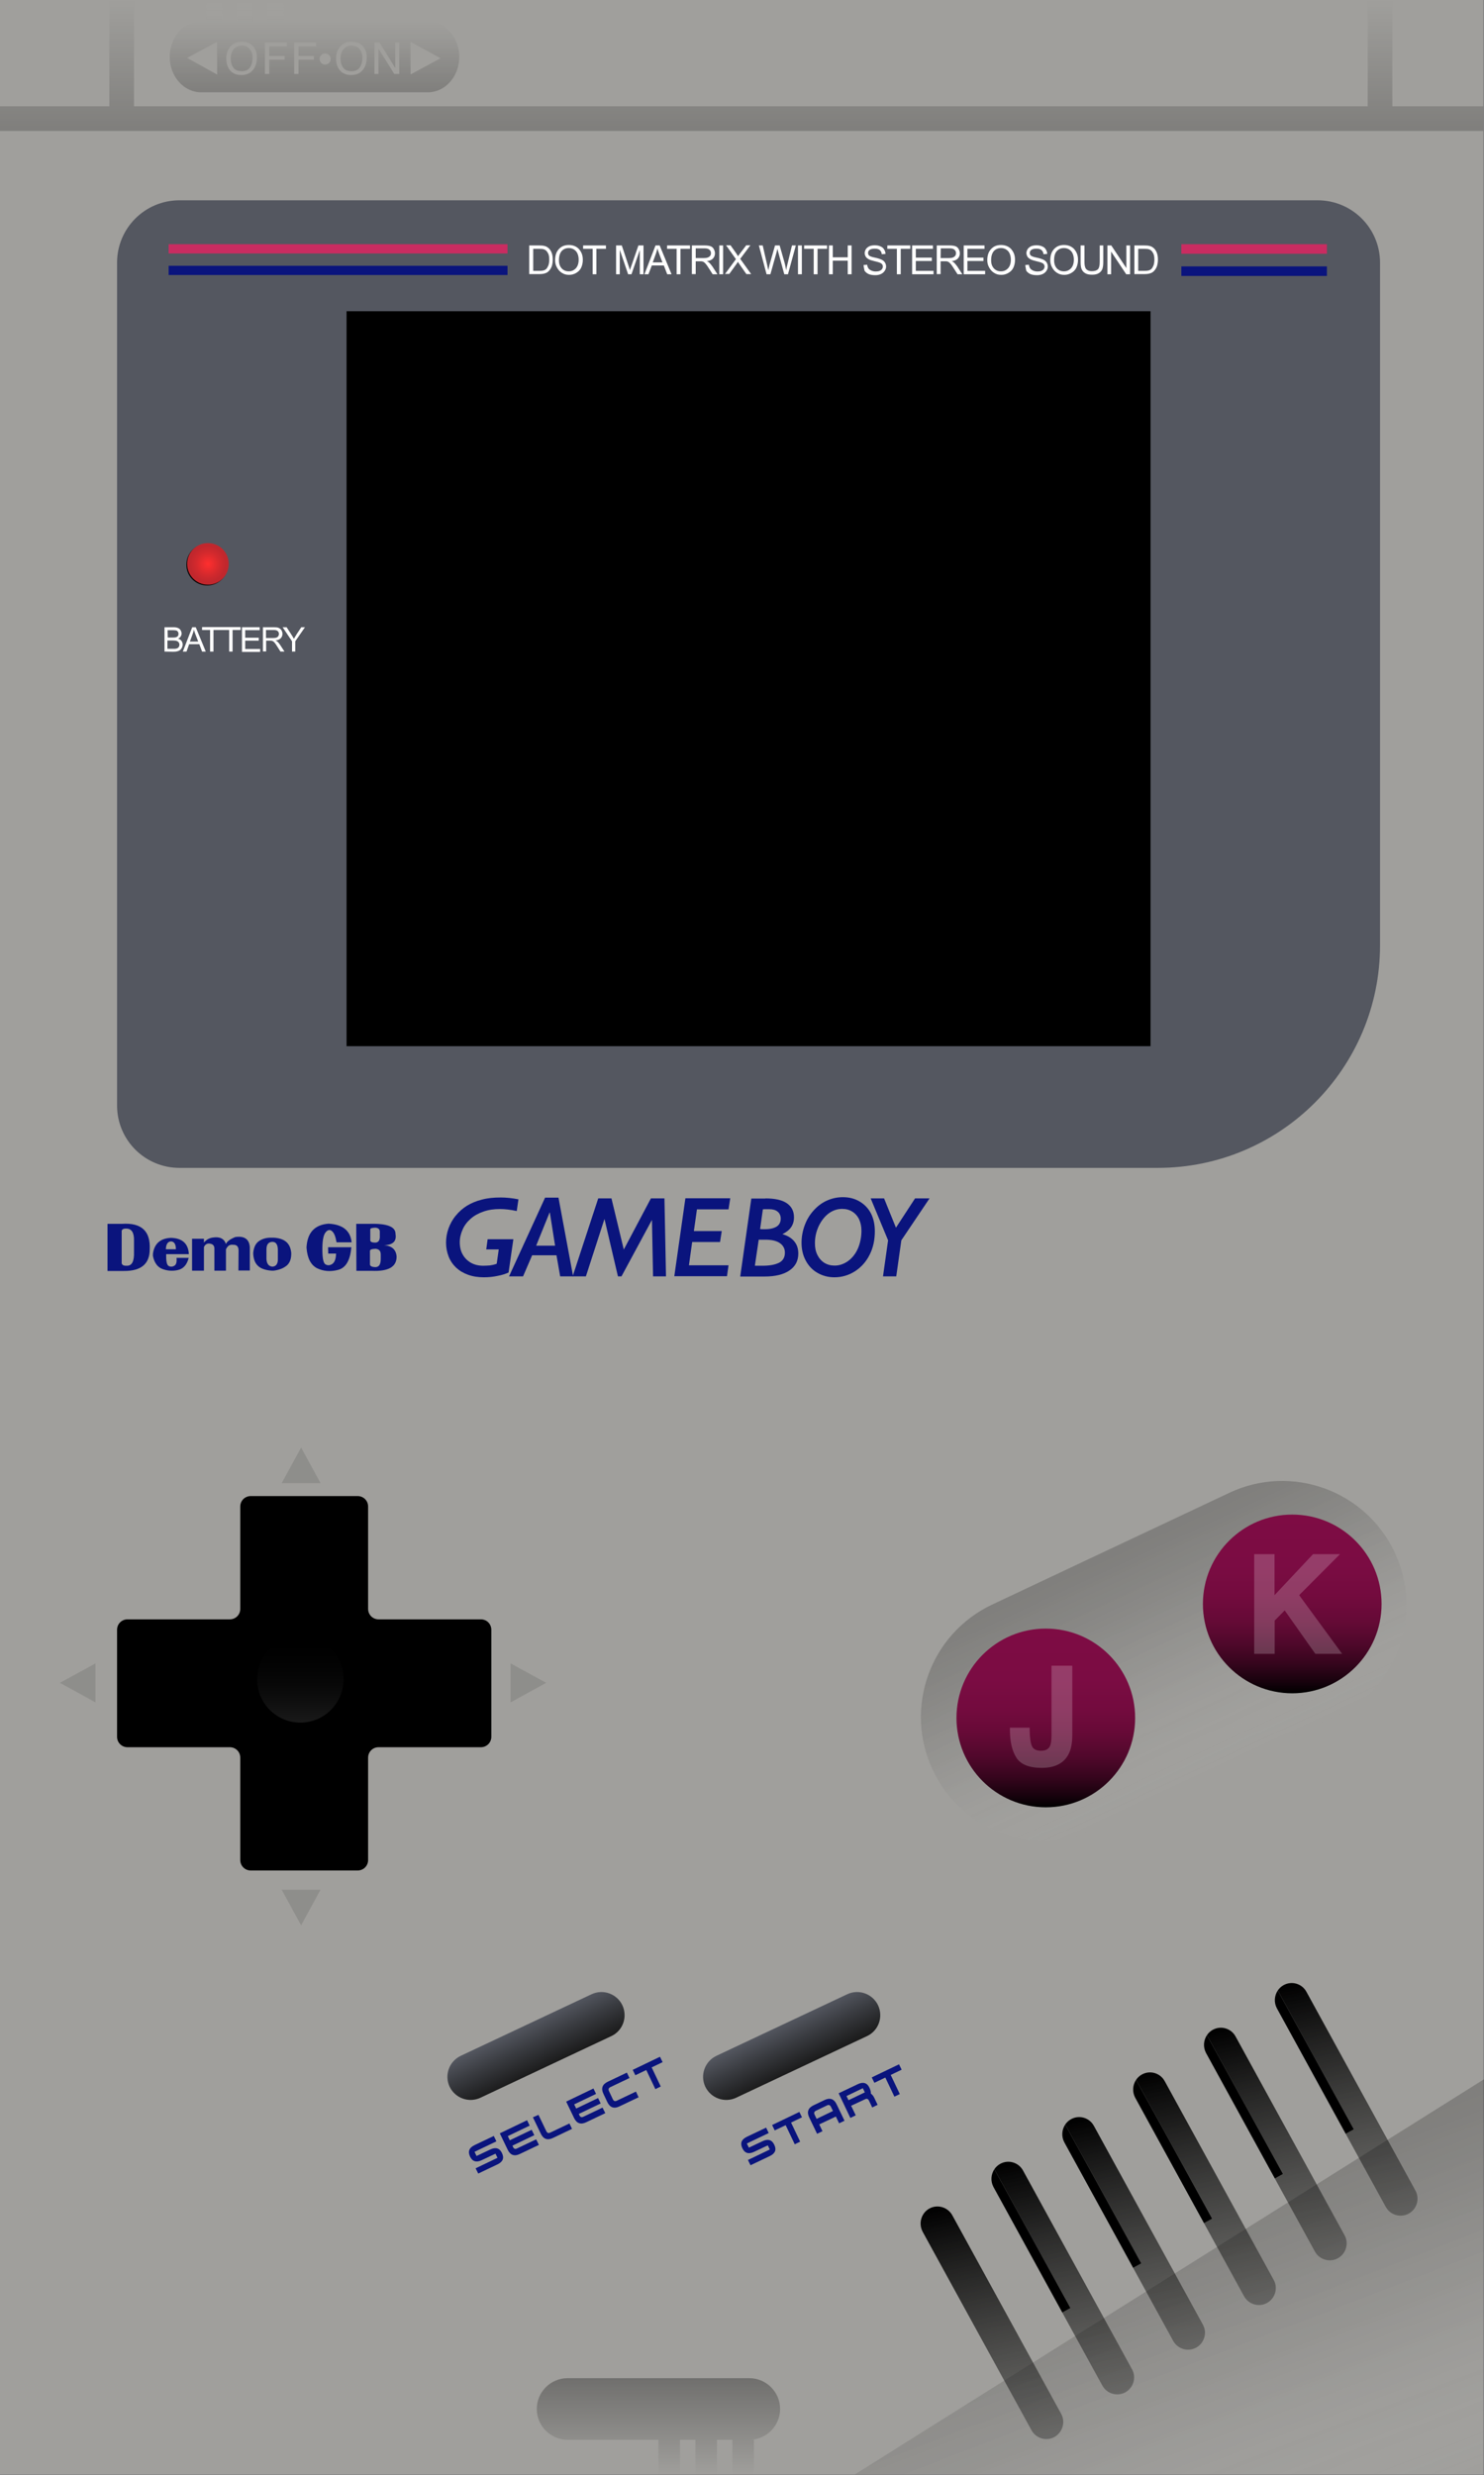 <?xml version="1.0" encoding="utf-8"?>
<!-- Generator: Adobe Illustrator 23.0.2, SVG Export Plug-In . SVG Version: 6.00 Build 0)  -->
<svg version="1.1" id="Layer_1" xmlns="http://www.w3.org/2000/svg" xmlns:xlink="http://www.w3.org/1999/xlink" x="0px" y="0px"
	 viewBox="0 0 963.5 1606.5" style="enable-background:new 0 0 963.5 1606.5;" xml:space="preserve">
<rect x="0" y="0" width="963.5" height="1606.5" fill="#808080" stroke="none"/>
<style type="text/css">
	.st0{fill:#A09F9C;}
	.st1{fill:#545760;}
	.st2{fill:url(#SVGID_1_);}
	.st3{fill:url(#SVGID_2_);}
	.st4{fill:url(#SVGID_3_);}
	.st5{fill:url(#SVGID_4_);}
	.st6{fill:url(#SVGID_5_);}
	.st7{fill:url(#SVGID_6_);}
	.st8{fill:url(#SVGID_7_);}
	.st9{fill:url(#SVGID_8_);}
	.st10{fill:url(#SVGID_9_);}
	.st11{fill:url(#SVGID_10_);}
	.st12{fill:url(#SVGID_11_);}
	.st13{fill:url(#SVGID_12_);}
	.st14{fill:url(#SVGID_13_);}
	.st15{fill:#0A147D;}
	.st16{fill:#C92C61;}
	.st17{fill:#FFFFFF;}
	.st18{fill:url(#SVGID_14_);}
	.st19{fill:url(#SVGID_15_);}
	.st20{opacity:0.11;}
	.st21{fill:url(#SVGID_16_);}
	.st22{fill:url(#SVGID_17_);}
	.st23{opacity:0.2;}
</style>
<g>
	<polygon class="st0" points="963,1606 528.9,1606 0,1606 0,0 963,0 	"/>
</g>
<path class="st1" d="M751.6,758h-635C94.1,758,76,739.9,76,717.5v-547c0-22.4,18.1-40.5,40.5-40.5h739c22.4,0,40.5,18.1,40.5,40.5
	v443C896,693.3,831.3,758,751.6,758z"/>
<g>
	
		<linearGradient id="SVGID_1_" gradientUnits="userSpaceOnUse" x1="789.796" y1="454.409" x2="721.304" y2="601.29" gradientTransform="matrix(1 0 0 -1 0 1606)">
		<stop  offset="0" style="stop-color:#FFFFFF;stop-opacity:0"/>
		<stop  offset="0.111" style="stop-color:#C9C9C9;stop-opacity:2.275125e-02"/>
		<stop  offset="0.234" style="stop-color:#949494;stop-opacity:4.821323e-02"/>
		<stop  offset="0.36" style="stop-color:#676767;stop-opacity:7.405567e-02"/>
		<stop  offset="0.485" style="stop-color:#424242;stop-opacity:9.976206e-02"/>
		<stop  offset="0.609" style="stop-color:#252525;stop-opacity:0.125"/>
		<stop  offset="0.732" style="stop-color:#101010;stop-opacity:0.151"/>
		<stop  offset="0.854" style="stop-color:#040404;stop-opacity:0.176"/>
		<stop  offset="0.972" style="stop-color:#000000;stop-opacity:0.2"/>
	</linearGradient>
	<path class="st2" d="M866.9,1114.9L713,1187.4c-40.3,19-88.4,1.7-107.4-38.6l0,0c-19-40.3-1.7-88.4,38.6-107.4l153.9-72.5
		c40.3-19,88.4-1.7,107.4,38.6l0,0C924.5,1047.9,907.2,1096,866.9,1114.9z"/>
</g>
<g>
	<rect x="225" y="202" width="522" height="477"/>
</g>
<g>
	
		<linearGradient id="SVGID_2_" gradientUnits="userSpaceOnUse" x1="481.5" y1="1606" x2="481.5" y2="1521" gradientTransform="matrix(1 0 0 -1 0 1606)">
		<stop  offset="0" style="stop-color:#000000;stop-opacity:0"/>
		<stop  offset="0.972" style="stop-color:#000000;stop-opacity:0.2"/>
	</linearGradient>
	<polygon class="st3" points="904,69 904,0 888,0 888,69 87,69 87,0 71,0 71,69 0,69 0,85 963,85 963,69 	"/>
</g>
<g>
	<path d="M134.5,364c1.4,0,2.5,1.1,2.5,2.5s-1.1,2.5-2.5,2.5s-2.5-1.1-2.5-2.5S133.1,364,134.5,364 M134.5,353
		c-7.5,0-13.5,6-13.5,13.5s6,13.5,13.5,13.5s13.5-6,13.5-13.5S142,353,134.5,353L134.5,353z"/>
</g>
<linearGradient id="SVGID_3_" gradientUnits="userSpaceOnUse" x1="520.898" y1="263.958" x2="507.181" y2="292.081" gradientTransform="matrix(1 0 0 -1 0 1606)">
	<stop  offset="0" style="stop-color:#1A1A1A"/>
	<stop  offset="0.561" style="stop-color:#393B40"/>
	<stop  offset="1" style="stop-color:#545760"/>
</linearGradient>
<path class="st4" d="M562.9,1321.5l-85,40c-7.5,3.5-16.4,0.3-20-7.2l0,0c-3.5-7.5-0.3-16.4,7.2-20l85-40c7.5-3.5,16.4-0.3,20,7.2
	l0,0C573.6,1309.1,570.4,1318,562.9,1321.5z"/>
<linearGradient id="SVGID_4_" gradientUnits="userSpaceOnUse" x1="354.898" y1="263.958" x2="341.181" y2="292.081" gradientTransform="matrix(1 0 0 -1 0 1606)">
	<stop  offset="0" style="stop-color:#1A1A1A"/>
	<stop  offset="0.561" style="stop-color:#393B40"/>
	<stop  offset="1" style="stop-color:#545760"/>
</linearGradient>
<path class="st5" d="M396.9,1321.5l-85,40c-7.5,3.5-16.4,0.3-20-7.2l0,0c-3.5-7.5-0.3-16.4,7.2-20l85-40c7.5-3.5,16.4-0.3,20,7.2
	l0,0C407.6,1309.1,404.4,1318,396.9,1321.5z"/>
<g>
	<path d="M312.2,1051h-66.4c-3.8,0-6.8-3-6.8-6.8v-66.4c0-3.8-3-6.8-6.8-6.8h-69.4c-3.8,0-6.8,3-6.8,6.8v66.4c0,3.8-3,6.8-6.8,6.8
		H82.8c-3.8,0-6.8,3-6.8,6.8v69.4c0,3.8,3,6.8,6.8,6.8h66.4c3.8,0,6.8,3,6.8,6.8v66.4c0,3.8,3,6.8,6.8,6.8h69.4c3.8,0,6.8-3,6.8-6.8
		v-66.4c0-3.8,3-6.8,6.8-6.8h66.4c3.8,0,6.8-3,6.8-6.8v-69.4C319,1054,316,1051,312.2,1051z"/>
</g>
<linearGradient id="SVGID_5_" gradientUnits="userSpaceOnUse" x1="839" y1="623" x2="839" y2="507" gradientTransform="matrix(1 0 0 -1 0 1606)">
	<stop  offset="0" style="stop-color:#7E0C44"/>
	<stop  offset="0.283" style="stop-color:#7B0C43"/>
	<stop  offset="0.454" style="stop-color:#730B3E"/>
	<stop  offset="0.595" style="stop-color:#650A36"/>
	<stop  offset="0.72" style="stop-color:#50082B"/>
	<stop  offset="0.834" style="stop-color:#36051D"/>
	<stop  offset="0.939" style="stop-color:#16020C"/>
	<stop  offset="1" style="stop-color:#000000"/>
</linearGradient>
<circle class="st6" cx="839" cy="1041" r="58"/>
<linearGradient id="SVGID_6_" gradientUnits="userSpaceOnUse" x1="679" y1="549" x2="679" y2="433" gradientTransform="matrix(1 0 0 -1 0 1606)">
	<stop  offset="0" style="stop-color:#7E0C44"/>
	<stop  offset="0.283" style="stop-color:#7B0C43"/>
	<stop  offset="0.454" style="stop-color:#730B3E"/>
	<stop  offset="0.595" style="stop-color:#650A36"/>
	<stop  offset="0.72" style="stop-color:#50082B"/>
	<stop  offset="0.834" style="stop-color:#36051D"/>
	<stop  offset="0.939" style="stop-color:#16020C"/>
	<stop  offset="1" style="stop-color:#000000"/>
</linearGradient>
<circle class="st7" cx="679" cy="1115" r="58"/>
<g>
	
		<linearGradient id="SVGID_7_" gradientUnits="userSpaceOnUse" x1="660.946" y1="18.804" x2="627.086" y2="178.103" gradientTransform="matrix(1 0 0 -1 0 1606)">
		<stop  offset="0" style="stop-color:#4F4F4D;stop-opacity:0.6"/>
		<stop  offset="1" style="stop-color:#000000"/>
	</linearGradient>
	<path class="st8" d="M689,1566.7l-70.7-128.9c-2.9-5.3-9.6-7.3-14.9-4.4c-1.6,0.9-2.9,2.1-3.8,3.5c-2.2,3.3-2.6,7.7-0.6,11.5
		l44.7,81.5l26,47.4c2.9,5.3,9.6,7.3,14.9,4.4C689.9,1578.7,691.9,1572,689,1566.7z"/>
</g>
<g>
	<g>
		
			<linearGradient id="SVGID_8_" gradientUnits="userSpaceOnUse" x1="708.6" y1="48.156" x2="674.739" y2="207.462" gradientTransform="matrix(1 0 0 -1 0 1606)">
			<stop  offset="0" style="stop-color:#4F4F4D;stop-opacity:0.6"/>
			<stop  offset="1" style="stop-color:#000000"/>
		</linearGradient>
		<path class="st9" d="M649.4,1404.4c-1.6,0.9-2.9,2.1-3.8,3.5L695,1498l-5.3,2.9l26,47.4c2.9,5.3,9.6,7.3,14.9,4.4
			s7.3-9.6,4.4-14.9l-70.7-128.9C661.4,1403.4,654.7,1401.5,649.4,1404.4z"/>
	</g>
	<g>
		<path d="M645.6,1407.9c-2.2,3.3-2.6,7.7-0.6,11.5l44.7,81.5l5.3-2.9L645.6,1407.9z"/>
	</g>
</g>
<g>
	<g>
		
			<linearGradient id="SVGID_9_" gradientUnits="userSpaceOnUse" x1="754.6" y1="77.156" x2="720.739" y2="236.462" gradientTransform="matrix(1 0 0 -1 0 1606)">
			<stop  offset="0" style="stop-color:#4F4F4D;stop-opacity:0.6"/>
			<stop  offset="1" style="stop-color:#000000"/>
		</linearGradient>
		<path class="st10" d="M695.4,1375.4c-1.6,0.9-2.9,2.1-3.8,3.5L741,1469l-5.3,2.9l26,47.4c2.9,5.3,9.6,7.3,14.9,4.4
			s7.3-9.6,4.4-14.9l-70.7-128.9C707.4,1374.4,700.7,1372.5,695.4,1375.4z"/>
	</g>
	<g>
		<path d="M691.6,1378.9c-2.2,3.3-2.6,7.7-0.6,11.5l44.7,81.5l5.3-2.9L691.6,1378.9z"/>
	</g>
</g>
<g>
	<g>
		
			<linearGradient id="SVGID_10_" gradientUnits="userSpaceOnUse" x1="800.6" y1="106.156" x2="766.739" y2="265.462" gradientTransform="matrix(1 0 0 -1 0 1606)">
			<stop  offset="0" style="stop-color:#4F4F4D;stop-opacity:0.6"/>
			<stop  offset="1" style="stop-color:#000000"/>
		</linearGradient>
		<path class="st11" d="M741.4,1346.4c-1.6,0.9-2.9,2.1-3.8,3.5L787,1440l-5.3,2.9l26,47.4c2.9,5.3,9.6,7.3,14.9,4.4
			s7.3-9.6,4.4-14.9l-70.7-128.9C753.4,1345.4,746.7,1343.5,741.4,1346.4z"/>
	</g>
	<g>
		<path d="M737.6,1349.9c-2.2,3.3-2.6,7.7-0.6,11.5l44.7,81.5l5.3-2.9L737.6,1349.9z"/>
	</g>
</g>
<g>
	<g>
		
			<linearGradient id="SVGID_11_" gradientUnits="userSpaceOnUse" x1="846.6" y1="135.155" x2="812.739" y2="294.462" gradientTransform="matrix(1 0 0 -1 0 1606)">
			<stop  offset="0" style="stop-color:#4F4F4D;stop-opacity:0.6"/>
			<stop  offset="1" style="stop-color:#000000"/>
		</linearGradient>
		<path class="st12" d="M787.4,1317.4c-1.6,0.9-2.9,2.1-3.8,3.5L833,1411l-5.3,2.9l26,47.4c2.9,5.3,9.6,7.3,14.9,4.4
			s7.3-9.6,4.4-14.9l-70.7-128.9C799.4,1316.4,792.7,1314.5,787.4,1317.4z"/>
	</g>
	<g>
		<path d="M783.6,1320.9c-2.2,3.3-2.6,7.7-0.6,11.5l44.7,81.5l5.3-2.9L783.6,1320.9z"/>
	</g>
</g>
<g>
	<g>
		
			<linearGradient id="SVGID_12_" gradientUnits="userSpaceOnUse" x1="892.6" y1="164.155" x2="858.739" y2="323.462" gradientTransform="matrix(1 0 0 -1 0 1606)">
			<stop  offset="0" style="stop-color:#4F4F4D;stop-opacity:0.6"/>
			<stop  offset="1" style="stop-color:#000000"/>
		</linearGradient>
		<path class="st13" d="M833.4,1288.4c-1.6,0.9-2.9,2.1-3.8,3.5L879,1382l-5.3,2.9l26,47.4c2.9,5.3,9.6,7.3,14.9,4.4
			s7.3-9.6,4.4-14.9l-70.7-128.9C845.4,1287.4,838.7,1285.5,833.4,1288.4z"/>
	</g>
	<g>
		<path d="M829.6,1291.9c-2.2,3.3-2.6,7.7-0.6,11.5l44.7,81.5l5.3-2.9L829.6,1291.9z"/>
	</g>
</g>
<g>
	
		<linearGradient id="SVGID_13_" gradientUnits="userSpaceOnUse" x1="427.5" y1="-0.5" x2="427.5" y2="62.5" gradientTransform="matrix(1 0 0 -1 0 1606)">
		<stop  offset="0" style="stop-color:#000000;stop-opacity:0"/>
		<stop  offset="1" style="stop-color:#000000;stop-opacity:0.3"/>
	</linearGradient>
	<path class="st14" d="M486.5,1543.5h-118c-11,0-20,9-20,20l0,0c0,11,9,20,20,20h59v23h14v-23h10v23h14v-23h10v23h14v-23h-3
		c11,0,20-9,20-20l0,0C506.5,1552.5,497.5,1543.5,486.5,1543.5z"/>
</g>
<rect x="109.5" y="172.5" class="st15" width="220" height="6"/>
<rect x="109.5" y="158.5" class="st16" width="220" height="6"/>
<rect x="767" y="172.9" class="st15" width="94.5" height="6.2"/>
<rect x="767" y="158.5" class="st16" width="94.5" height="6.2"/>
<g>
	<path class="st17" d="M343.6,178v-18.7h6.4c1.5,0,2.6,0.1,3.3,0.3c1.1,0.2,2,0.7,2.7,1.3c1,0.8,1.7,1.9,2.2,3.2s0.7,2.8,0.7,4.4
		c0,1.4-0.2,2.7-0.5,3.8s-0.8,2-1.3,2.7s-1.1,1.3-1.7,1.7s-1.4,0.7-2.2,0.9c-0.9,0.2-1.9,0.3-3,0.3h-6.6V178z M346.1,175.8h4
		c1.2,0,2.2-0.1,2.9-0.3c0.7-0.2,1.3-0.6,1.7-1c0.6-0.6,1-1.4,1.4-2.4c0.3-1,0.5-2.2,0.5-3.6c0-2-0.3-3.5-1-4.5
		c-0.6-1.1-1.4-1.8-2.3-2.1c-0.7-0.3-1.7-0.4-3.2-0.4h-3.9v14.3H346.1z"/>
	<path class="st17" d="M360.4,168.9c0-3.1,0.8-5.5,2.5-7.3s3.8-2.6,6.5-2.6c1.7,0,3.3,0.4,4.7,1.2s2.4,2,3.2,3.5s1.1,3.1,1.1,5
		s-0.4,3.6-1.1,5.1s-1.9,2.6-3.3,3.4s-2.9,1.2-4.5,1.2c-1.8,0-3.3-0.4-4.7-1.3c-1.4-0.9-2.4-2-3.2-3.5
		C360.7,172,360.4,170.5,360.4,168.9z M362.9,168.9c0,2.3,0.6,4,1.8,5.3s2.7,1.9,4.6,1.9s3.4-0.7,4.6-2s1.8-3.2,1.8-5.6
		c0-1.5-0.3-2.9-0.8-4s-1.3-2-2.3-2.6s-2.1-0.9-3.3-0.9c-1.8,0-3.3,0.6-4.5,1.8C363.6,164.1,362.9,166.1,362.9,168.9z"/>
	<path class="st17" d="M384.8,178v-16.5h-6.2v-2.2h14.8v2.2h-6.2V178H384.8z"/>
	<path class="st17" d="M400,178v-18.7h3.7l4.4,13.2c0.4,1.2,0.7,2.2,0.9,2.8c0.2-0.7,0.5-1.7,1-3l4.5-13h3.3V178h-2.4v-15.7L410,178
		h-2.2l-5.4-15.9V178H400z"/>
	<path class="st17" d="M418.4,178l7.2-18.7h2.7L436,178h-2.8l-2.2-5.7h-7.8L421,178H418.4z M423.8,170.3h6.3l-2-5.2
		c-0.6-1.6-1-2.9-1.3-3.9c-0.2,1.2-0.6,2.4-1,3.6L423.8,170.3z"/>
	<path class="st17" d="M439.3,178v-16.5h-6.2v-2.2H448v2.2h-6.2V178H439.3z"/>
	<path class="st17" d="M449.2,178v-18.7h8.3c1.7,0,2.9,0.2,3.8,0.5s1.6,0.9,2.1,1.8s0.8,1.8,0.8,2.8c0,1.3-0.4,2.4-1.3,3.4
		c-0.9,0.9-2.2,1.5-4,1.7c0.7,0.3,1.2,0.6,1.5,0.9c0.7,0.7,1.4,1.5,2.1,2.5l3.3,5.1h-3.1l-2.5-3.9c-0.7-1.1-1.3-2-1.8-2.6
		s-0.9-1-1.3-1.3s-0.7-0.4-1.1-0.5c-0.3-0.1-0.7-0.1-1.4-0.1h-2.9v8.3h-2.5V178z M451.6,167.5h5.3c1.1,0,2-0.1,2.7-0.4
		c0.6-0.2,1.1-0.6,1.5-1.1s0.5-1.1,0.5-1.7c0-0.9-0.3-1.6-1-2.2c-0.6-0.6-1.7-0.9-3-0.9h-5.9v6.3H451.6z"/>
	<path class="st17" d="M467,178v-18.7h2.5V178H467z"/>
	<path class="st17" d="M470.6,178l7.2-9.8l-6.4-9h2.9l3.4,4.8c0.7,1,1.2,1.8,1.5,2.3c0.4-0.7,0.9-1.4,1.5-2.1l3.8-5h2.7l-6.6,8.8
		l7.1,9.9h-3.1l-4.7-6.7c-0.3-0.4-0.5-0.8-0.8-1.3c-0.4,0.7-0.7,1.1-0.9,1.4l-4.7,6.5h-2.9V178z"/>
	<path class="st17" d="M497.7,178l-5-18.7h2.5l2.8,12.3c0.3,1.3,0.6,2.6,0.8,3.8c0.5-2,0.8-3.2,0.8-3.5l3.6-12.6h3l2.7,9.5
		c0.7,2.3,1.2,4.6,1.5,6.6c0.2-1.2,0.5-2.5,0.9-4.1l2.9-12h2.5l-5.1,18.7h-2.4l-3.9-14.3c-0.3-1.2-0.5-1.9-0.6-2.2
		c-0.2,0.9-0.4,1.6-0.5,2.2l-4,14.3H497.7z"/>
	<path class="st17" d="M518.1,178v-18.7h2.5V178H518.1z"/>
	<path class="st17" d="M528.3,178v-16.5h-6.2v-2.2H537v2.2h-6.2V178H528.3z"/>
	<path class="st17" d="M538.2,178v-18.7h2.5v7.7h9.7v-7.7h2.5V178h-2.5v-8.8h-9.7v8.8H538.2z"/>
	<path class="st17" d="M560.7,172l2.3-0.2c0.1,0.9,0.4,1.7,0.8,2.3c0.4,0.6,1,1.1,1.9,1.5s1.8,0.6,2.9,0.6c0.9,0,1.8-0.1,2.5-0.4
		s1.3-0.7,1.6-1.2s0.5-1,0.5-1.6s-0.2-1.1-0.5-1.5s-0.9-0.8-1.7-1.1c-0.5-0.2-1.6-0.5-3.3-0.9s-2.9-0.8-3.6-1.2
		c-0.9-0.5-1.6-1-2-1.7s-0.7-1.5-0.7-2.3c0-0.9,0.3-1.8,0.8-2.6s1.3-1.4,2.3-1.9c1-0.4,2.2-0.6,3.4-0.6c1.4,0,2.6,0.2,3.7,0.7
		c1.1,0.4,1.9,1.1,2.4,2c0.6,0.9,0.9,1.9,0.9,2.9l-2.4,0.2c-0.1-1.2-0.6-2.1-1.3-2.7s-1.8-0.9-3.3-0.9s-2.6,0.3-3.3,0.8s-1,1.2-1,2
		c0,0.7,0.2,1.2,0.7,1.7c0.5,0.4,1.7,0.9,3.7,1.3s3.4,0.9,4.1,1.2c1.1,0.5,1.9,1.1,2.4,1.9s0.8,1.7,0.8,2.7s-0.3,1.9-0.9,2.8
		c-0.6,0.9-1.4,1.6-2.5,2.1s-2.3,0.7-3.6,0.7c-1.7,0-3.1-0.2-4.3-0.7c-1.1-0.5-2-1.2-2.7-2.2C561.1,174.3,560.7,173.2,560.7,172z"/>
	<path class="st17" d="M582.3,178v-16.5h-6.2v-2.2H591v2.2h-6.2V178H582.3z"/>
	<path class="st17" d="M592.2,178v-18.7h13.5v2.2h-11.1v5.7H605v2.2h-10.4v6.4h11.5v2.2L592.2,178L592.2,178z"/>
	<path class="st17" d="M608.2,178v-18.7h8.3c1.7,0,2.9,0.2,3.8,0.5s1.6,0.9,2.1,1.8s0.8,1.8,0.8,2.8c0,1.3-0.4,2.4-1.3,3.4
		c-0.9,0.9-2.2,1.5-4,1.7c0.7,0.3,1.2,0.6,1.5,0.9c0.7,0.7,1.4,1.5,2.1,2.5l3.3,5.1h-3.1l-2.5-3.9c-0.7-1.1-1.3-2-1.8-2.6
		s-0.9-1-1.3-1.3s-0.7-0.4-1.1-0.5c-0.3-0.1-0.7-0.1-1.4-0.1h-2.9v8.3h-2.5V178z M610.7,167.5h5.3c1.1,0,2-0.1,2.7-0.4
		c0.6-0.2,1.1-0.6,1.5-1.1s0.5-1.1,0.5-1.7c0-0.9-0.3-1.6-1-2.2c-0.6-0.6-1.7-0.9-3-0.9h-5.9L610.7,167.5L610.7,167.5z"/>
	<path class="st17" d="M625.7,178v-18.7h13.5v2.2h-11.1v5.7h10.4v2.2h-10.4v6.4h11.5v2.2L625.7,178L625.7,178z"/>
	<path class="st17" d="M641,168.9c0-3.1,0.8-5.5,2.5-7.3s3.8-2.6,6.5-2.6c1.7,0,3.3,0.4,4.7,1.2s2.4,2,3.2,3.5s1.1,3.1,1.1,5
		s-0.4,3.6-1.1,5.1s-1.9,2.6-3.3,3.4s-2.9,1.2-4.5,1.2c-1.8,0-3.3-0.4-4.7-1.3c-1.4-0.9-2.4-2-3.2-3.5
		C641.3,172,641,170.5,641,168.9z M643.5,168.9c0,2.3,0.6,4,1.8,5.3s2.7,1.9,4.6,1.9c1.9,0,3.4-0.7,4.6-2c1.2-1.3,1.8-3.2,1.8-5.6
		c0-1.5-0.3-2.9-0.8-4s-1.3-2-2.3-2.6s-2.1-0.9-3.3-0.9c-1.8,0-3.3,0.6-4.5,1.8C644.2,164.1,643.5,166.1,643.5,168.9z"/>
	<path class="st17" d="M665.7,172l2.3-0.2c0.1,0.9,0.4,1.7,0.8,2.3c0.4,0.6,1,1.1,1.9,1.5s1.8,0.6,2.9,0.6c0.9,0,1.8-0.1,2.5-0.4
		s1.3-0.7,1.6-1.2s0.5-1,0.5-1.6s-0.2-1.1-0.5-1.5s-0.9-0.8-1.7-1.1c-0.5-0.2-1.6-0.5-3.3-0.9s-2.9-0.8-3.6-1.2
		c-0.9-0.5-1.6-1-2-1.7s-0.7-1.5-0.7-2.3c0-0.9,0.3-1.8,0.8-2.6s1.3-1.4,2.3-1.9c1-0.4,2.2-0.6,3.4-0.6c1.4,0,2.6,0.2,3.7,0.7
		c1.1,0.4,1.9,1.1,2.4,2c0.6,0.9,0.9,1.9,0.9,2.9l-2.4,0.2c-0.1-1.2-0.6-2.1-1.3-2.7s-1.8-0.9-3.3-0.9s-2.6,0.3-3.3,0.8s-1,1.2-1,2
		c0,0.7,0.2,1.2,0.7,1.7c0.5,0.4,1.7,0.9,3.7,1.3s3.4,0.9,4.1,1.2c1.1,0.5,1.9,1.1,2.4,1.9s0.8,1.7,0.8,2.7s-0.3,1.9-0.9,2.8
		c-0.6,0.9-1.4,1.6-2.5,2.1s-2.3,0.7-3.6,0.7c-1.7,0-3.1-0.2-4.3-0.7c-1.1-0.5-2-1.2-2.7-2.2C666.1,174.3,665.7,173.2,665.7,172z"/>
	<path class="st17" d="M681.9,168.9c0-3.1,0.8-5.5,2.5-7.3s3.8-2.6,6.5-2.6c1.7,0,3.3,0.4,4.7,1.2s2.4,2,3.2,3.5s1.1,3.1,1.1,5
		s-0.4,3.6-1.1,5.1s-1.9,2.6-3.3,3.4s-2.9,1.2-4.5,1.2c-1.8,0-3.3-0.4-4.7-1.3c-1.4-0.9-2.4-2-3.2-3.5
		C682.2,172,681.9,170.5,681.9,168.9z M684.4,168.9c0,2.3,0.6,4,1.8,5.3s2.7,1.9,4.6,1.9c1.9,0,3.4-0.7,4.6-2
		c1.2-1.3,1.8-3.2,1.8-5.6c0-1.5-0.3-2.9-0.8-4s-1.3-2-2.3-2.6s-2.1-0.9-3.3-0.9c-1.8,0-3.3,0.6-4.5,1.8
		C685,164.1,684.4,166.1,684.4,168.9z"/>
	<path class="st17" d="M713.8,159.3h2.5v10.8c0,1.9-0.2,3.4-0.6,4.5c-0.4,1.1-1.2,2-2.3,2.7s-2.6,1-4.4,1c-1.8,0-3.2-0.3-4.3-0.9
		c-1.1-0.6-1.9-1.5-2.4-2.6s-0.7-2.7-0.7-4.7v-10.8h2.5V170c0,1.6,0.2,2.8,0.5,3.6s0.8,1.4,1.6,1.8c0.7,0.4,1.6,0.6,2.7,0.6
		c1.8,0,3.1-0.4,3.9-1.2c0.8-0.8,1.2-2.4,1.2-4.8v-10.7H713.8z"/>
	<path class="st17" d="M719,178v-18.7h2.5l9.8,14.7v-14.7h2.4V178h-2.5l-9.8-14.7V178H719z"/>
	<path class="st17" d="M736.5,178v-18.7h6.4c1.5,0,2.6,0.1,3.3,0.3c1.1,0.2,2,0.7,2.7,1.3c1,0.8,1.7,1.9,2.2,3.2s0.7,2.8,0.7,4.4
		c0,1.4-0.2,2.7-0.5,3.8s-0.8,2-1.3,2.7s-1.1,1.3-1.7,1.7c-0.6,0.4-1.4,0.7-2.2,0.9c-0.9,0.2-1.9,0.3-3,0.3h-6.6V178z M739,175.8h4
		c1.2,0,2.2-0.1,2.9-0.3s1.3-0.6,1.7-1c0.6-0.6,1-1.4,1.4-2.4c0.3-1,0.5-2.2,0.5-3.6c0-2-0.3-3.5-1-4.5c-0.6-1.1-1.4-1.8-2.3-2.1
		c-0.7-0.3-1.7-0.4-3.2-0.4h-4V175.8z"/>
</g>
<g>
	<g>
		<path class="st17" d="M106.8,422.9v-15.8h5.9c1.2,0,2.2,0.2,2.9,0.5c0.7,0.3,1.3,0.8,1.7,1.5c0.4,0.7,0.6,1.4,0.6,2.1
			s-0.2,1.3-0.6,1.9s-0.9,1.1-1.7,1.4c1,0.3,1.7,0.8,2.2,1.4c0.5,0.7,0.8,1.5,0.8,2.4c0,0.7-0.2,1.4-0.5,2.1
			c-0.3,0.6-0.7,1.1-1.2,1.5s-1,0.6-1.7,0.8c-0.7,0.2-1.5,0.3-2.6,0.3L106.8,422.9L106.8,422.9z M108.9,413.8h3.4
			c0.9,0,1.6-0.1,2-0.2c0.5-0.2,0.9-0.4,1.2-0.8c0.3-0.4,0.4-0.8,0.4-1.4c0-0.5-0.1-1-0.4-1.4s-0.6-0.7-1.1-0.8
			c-0.5-0.1-1.3-0.2-2.4-0.2h-3.2L108.9,413.8L108.9,413.8z M108.9,421.1h3.9c0.7,0,1.2,0,1.4-0.1c0.5-0.1,0.9-0.2,1.2-0.4
			s0.6-0.5,0.8-0.9c0.2-0.4,0.3-0.8,0.3-1.3c0-0.6-0.2-1.1-0.5-1.5s-0.7-0.7-1.3-0.9c-0.5-0.2-1.3-0.3-2.3-0.3h-3.7v5.4H108.9z"/>
	</g>
	<g>
		<path class="st17" d="M118.7,422.9l6.1-15.8h2.3l6.5,15.8h-2.4l-1.8-4.8h-6.6l-1.7,4.8H118.7z M123.3,416.4h5.4L127,412
			c-0.5-1.3-0.9-2.4-1.1-3.3c-0.2,1-0.5,2-0.9,3L123.3,416.4z"/>
	</g>
	<g>
		<path class="st17" d="M136.4,422.9v-14h-5.2V407h12.6v1.9h-5.2v14H136.4z"/>
	</g>
	<g>
		<path class="st17" d="M148.8,422.9v-14h-5.2V407h12.6v1.9H151v14H148.8z"/>
	</g>
	<g>
		<path class="st17" d="M157.1,422.9v-15.8h11.5v1.9h-9.4v4.9h8.8v1.9h-8.8v5.4h9.7v1.9h-11.8V422.9z"/>
	</g>
	<g>
		<path class="st17" d="M170.7,422.9v-15.8h7c1.4,0,2.5,0.1,3.2,0.4s1.3,0.8,1.8,1.5c0.4,0.7,0.7,1.5,0.7,2.4c0,1.1-0.4,2.1-1.1,2.8
			c-0.7,0.8-1.9,1.3-3.4,1.5c0.6,0.3,1,0.5,1.3,0.8c0.6,0.6,1.2,1.3,1.7,2.1l2.8,4.3h-2.6l-2.1-3.3c-0.6-1-1.1-1.7-1.5-2.2
			s-0.8-0.9-1.1-1.1s-0.6-0.3-1-0.4c-0.2-0.1-0.6-0.1-1.2-0.1h-2.4v7h-2.1V422.9z M172.8,414.1h4.5c1,0,1.7-0.1,2.2-0.3
			c0.5-0.2,1-0.5,1.2-1c0.3-0.4,0.4-0.9,0.4-1.4c0-0.7-0.3-1.4-0.8-1.8c-0.5-0.5-1.4-0.7-2.6-0.7h-5v5.2H172.8z"/>
	</g>
	<g>
		<path class="st17" d="M189.6,422.9v-6.7l-6.1-9.1h2.6l3.1,4.8c0.6,0.9,1.1,1.8,1.6,2.7c0.5-0.8,1.1-1.8,1.7-2.8l3.1-4.7h2.4
			l-6.3,9.1v6.7H189.6z"/>
	</g>
</g>
<radialGradient id="SVGID_14_" cx="135" cy="1240" r="13.5" gradientTransform="matrix(1 0 0 -1 0 1606)" gradientUnits="userSpaceOnUse">
	<stop  offset="0" style="stop-color:#FF2E2E"/>
	<stop  offset="4.851762e-02" style="stop-color:#FB2E2E"/>
	<stop  offset="0.588" style="stop-color:#D1292D"/>
	<stop  offset="0.864" style="stop-color:#C1272D"/>
</radialGradient>
<path class="st18" d="M135,379.5L135,379.5c-7.5,0-13.5-6-13.5-13.5l0,0c0-7.5,6-13.5,13.5-13.5l0,0c7.5,0,13.5,6,13.5,13.5l0,0
	C148.5,373.5,142.5,379.5,135,379.5z"/>
<g>
	<path class="st15" d="M69.8,794.3h9.5c12.5-0.8,18.5,4.7,17.9,16.6c0,9.4-5.6,14.1-16.8,14h-5.5h-2.2h-2.2h-0.7L69.8,794.3
		L69.8,794.3z M82.2,797.4c-1.9-0.1-3,0.4-3.2,1.5v21c0.3,1.2,1.4,1.7,3.3,1.6c3.4,0.1,4.9-2.9,4.7-9v-7.4
		C87.1,800.1,85.5,797.5,82.2,797.4z"/>
	<path class="st15" d="M111,803.4c7.4,0.2,11.3,3.8,11.6,10.6H120h-1.6h-4.1h-1.6h-2.4h-2.4c-0.1,4.6,0.4,7.1,1.7,7.7
		c1.2,0.6,2.4,0.5,3.6-0.2s1.7-2.4,1.4-5.1h3.1h1.6h1.6h1.6h-1.6h1.6c-1.1,4.5-3.5,7.1-7,7.9c-3.6,0.8-6.9,0.5-10.1-0.7
		c-3.1-1.2-5.2-4-6.1-8.4v-1.5C100.2,807.2,104.1,803.7,111,803.4z M111.1,805.7c-2.2,0.1-3.3,1.8-3.4,5.1h3.3h1.6h1.6
		C114.2,807.6,113.2,805.9,111.1,805.7z"/>
	<path class="st15" d="M138.2,803.2c4.5-0.7,7.3,0.7,8.5,4.2c0.6-1.6,2.6-3.1,6-4.5c5.9-0.9,9.1,1.3,9.5,6.5v15.2h-7.4l0.1-12.6
		c0.1-2.9-1.1-4.2-3.6-4.1c-2.1-0.3-3.6,0.7-4.6,3v13.8h-3h-1.5h-1.5h-1.5h1.5h-1.5v-14.4c0-1.9-1.1-3-3.3-3.2
		c-1.6-0.1-2.7,0.6-3.5,2.3v3.6v1.8v4.5v1.8v3.6h-3.8h-1.5h-1.5h-0.9V804h2.4h1.5h1.5h1.5h-1.5h2.3v2.5
		C133.9,804.6,135.9,803.5,138.2,803.2z"/>
	<path class="st15" d="M164.4,813.3c0.3-3.7,1.6-6.4,3.9-7.9s4.9-2.2,8.1-2.1h1.4c3.4,0.2,6.1,1.1,8,2.7c1.9,1.6,3,4,3.3,7.2
		c0.1,3.9-1,6.7-3.2,8.4s-5,2.7-8.2,3.1h-1.4c-4.1-0.3-7.1-1.4-8.9-3.2C165.5,819.7,164.5,816.9,164.4,813.3z M176.8,806
		c-2.5,0.1-3.8,1.7-3.8,4.9v6.3c0.2,3.1,1.5,4.7,3.9,4.9c2.4-0.2,3.6-1.9,3.5-5V811C180.3,807.6,179.1,806,176.8,806z"/>
	<path class="st15" d="M199,809.7c0.5-9.7,5.3-14.8,14.3-15.5c9.2,0.5,14.2,4.5,15,12.1h-9.8c-0.6-3.6-1.5-6-2.9-7.2
		c-1.3-1.2-2.7-1-4.1,0.6c-1.4,1.6-2.1,4.9-2.2,9.8c-0.1,6.5,0.5,10.2,2,11.1c1.5,0.9,3,0.7,4.5-0.3c1.5-1.1,2.3-3.3,2.4-6.7h-5.1
		l-0.1-4.1h15.1c-0.7,8.5-3.6,13.4-8.6,14.7s-9.6,0.9-13.7-1.1C201.8,821,199.5,816.6,199,809.7z"/>
	<path class="st15" d="M231.3,794.3h8.8c11.3-0.3,16.8,1.9,16.7,6.6c0.8,4.7-1.7,7.1-7.4,7.3c5.1,0.4,7.8,2.9,8.1,7.4
		c0,6.7-5.4,9.7-16.3,9.2h-5.1H234h-2h-0.6L231.3,794.3L231.3,794.3z M243.8,810.5c-2.4,0.1-3.6,0.5-3.6,1.4v8.8
		c0.1,1.1,1.4,1.7,3.7,1.7c2.3-0.1,3.4-2,3.3-5.8v-2.4C247.2,811.9,246.1,810.7,243.8,810.5z M243.6,796.8c-2.1,0.1-3.2,0.4-3.2,1.1
		v7.2c0.1,0.9,1.2,1.4,3.3,1.4c2.1-0.1,3.1-1.6,2.9-4.8v-2C246.7,797.9,245.7,796.9,243.6,796.8z"/>
</g>
<g>
	<path class="st15" d="M335.5,786c-4.1-0.9-7.7-1.3-11-1.3c-3.8,0-7.3,0.5-10.5,1.6s-6,2.6-8.3,4.6s-4.1,4.3-5.3,7
		c-1.2,2.7-1.9,5.5-1.9,8.3c0,3,0.6,5.7,1.9,8s3.1,4.1,5.4,5.4c2.3,1.3,5,1.9,8,1.9c1.4,0,2.9-0.1,4.3-0.2c1.4-0.2,2.9-0.5,4.4-1.1
		l1.3-9.3h-8.1l0.9-6.6h16.7l-3.1,21.6c-2,0.9-4.4,1.7-7.2,2.2c-2.8,0.6-5.7,0.9-8.8,0.9c-3.7,0-7.1-0.5-10.2-1.6s-5.6-2.6-7.8-4.6
		c-2.1-2-3.8-4.4-4.9-7.2s-1.7-5.8-1.7-9.1c0-3.1,0.5-6.2,1.6-9.2s2.6-5.8,4.7-8.3c2-2.5,4.5-4.7,7.2-6.4c2.8-1.7,6-3.1,9.7-4
		c3.6-1,7.7-1.4,12.3-1.4c3.6,0,7.4,0.4,11.5,1.2L335.5,786z"/>
	<path class="st15" d="M372.1,828.4h-8.4l-2.4-13.7h-15.8l-5.9,13.7h-9.1l23.4-51.1h8.7L372.1,828.4z M360.4,808.5L357,787h-0.2
		l-8.7,21.5H360.4z"/>
	<path class="st15" d="M432.4,828.4H424l-0.7-36.5h-0.1l-19.7,36.5h-2.3l-8.7-37.1h-0.1l-12,37.1h-8.6l16.6-50.6h8.6l8,33.2
		l17.6-33.2h8.8L432.4,828.4z"/>
	<path class="st15" d="M474.1,777.8l-1.1,7.1h-20.5l-2,14.1h18.1l-1.1,7.1h-18.1l-2.1,15.1H473l-1,7.1h-34.2l7.2-50.6h29.1V777.8z"
		/>
	<path class="st15" d="M496.9,777.8c6.2,0,10.8,1,13.9,3.1c3.1,2.1,4.7,5.1,4.7,9.2c0,2.4-0.6,4.5-1.8,6.3s-3.1,3.3-5.7,4.6
		c3.4,1,5.9,2.5,7.7,4.7s2.6,4.8,2.6,7.9c0,4.7-1.9,8.4-5.8,11c-3.8,2.6-9.2,3.9-16.1,3.9h-15.8l7.2-50.6h9.1V777.8z M495.1,821.5
		c4.7,0,8.3-0.7,10.8-2s3.7-3.5,3.7-6.5c0-2.6-1.1-4.7-3.3-6.2c-2.2-1.5-5.3-2.2-9.3-2.2h-4.4l-2.5,16.9H495.1z M493.5,797.7
		c0.4,0,0.8,0.1,1.2,0.1h2c3.2,0,5.7-0.6,7.5-1.7s2.7-2.9,2.7-5.2c0-1.9-0.7-3.4-2-4.5s-3.2-1.6-5.5-1.6h-2.1c-0.7,0-1.4,0-2,0.1
		L493.5,797.7z"/>
	<path class="st15" d="M568,799.1c0,5.7-1.1,10.8-3.4,15.3c-2.3,4.6-5.5,8.1-9.5,10.7c-4.1,2.6-8.5,3.9-13.4,3.9
		c-4.1,0-7.7-1-11-2.9s-5.8-4.6-7.6-8s-2.7-7.2-2.7-11.5c0-3.9,0.7-7.6,2-11.2c1.3-3.6,3.2-6.8,5.7-9.6s5.3-5,8.6-6.5
		s6.8-2.3,10.5-2.3c4.1,0,7.7,0.9,10.9,2.8c3.2,1.9,5.7,4.5,7.4,7.8S568,794.9,568,799.1z M559.3,798.8c0-2.8-0.5-5.2-1.5-7.4
		c-1-2.1-2.5-3.8-4.4-5s-4.1-1.8-6.6-1.8c-3.2,0-6.1,1-8.7,2.9s-4.8,4.7-6.5,8.2c-1.7,3.6-2.5,7.3-2.5,11.2c0,2.9,0.5,5.4,1.6,7.6
		c1.1,2.2,2.6,3.9,4.5,5.1c1.9,1.2,4.2,1.8,6.7,1.8c3.1,0,6-1,8.8-3c2.7-2,4.9-4.8,6.4-8.3C558.5,806.7,559.3,802.9,559.3,798.8z"/>
	<path class="st15" d="M603.5,777.8L585.2,805l-3.3,23.4h-8.6l3.3-23.4l-11.3-27.2h8.7l7.7,19l12.4-19H603.5z"/>
</g>
<linearGradient id="SVGID_15_" gradientUnits="userSpaceOnUse" x1="195" y1="488" x2="195" y2="544" gradientTransform="matrix(1 0 0 -1 0 1606)">
	<stop  offset="0" style="stop-color:#1A1A1A"/>
	<stop  offset="1" style="stop-color:#000000;stop-opacity:0"/>
</linearGradient>
<path class="st19" d="M195,1118L195,1118c-15.5,0-28-12.5-28-28l0,0c0-15.5,12.5-28,28-28l0,0c15.5,0,28,12.5,28,28l0,0
	C223,1105.5,210.5,1118,195,1118z"/>
<g class="st20">
	<polygon points="182.9,962.6 195.5,939.5 208.1,962.6 	"/>
</g>
<g class="st20">
	<polygon points="208.1,1226.5 195.5,1249.6 182.9,1226.5 	"/>
</g>
<g class="st20">
	<polygon points="62,1104.9 38.9,1092.2 62,1079.6 	"/>
</g>
<g class="st20">
	<polygon points="331.5,1079.6 354.6,1092.2 331.5,1104.9 	"/>
</g>
<g>
	<path class="st15" d="M485.6,1401.9l14.2-6.8l-1.3-2.7l-8.9,4.2c-3.5,1.7-6.1,0.9-7.6-2.3c-1.6-3.3-0.6-5.8,3-7.5l12.4-5.9l1.7,3.5
		l-14.2,6.8l1.3,2.7l8.9-4.2c3.5-1.7,6.1-0.9,7.6,2.3c1.6,3.3,0.6,5.7-3,7.4l-12.4,5.9L485.6,1401.9z"/>
	<path class="st15" d="M501.3,1379.2l17.7-8.5l1.7,3.5l-7.1,3.4l5.9,12.4l-3.5,1.7l-5.9-12.4l-7.1,3.4L501.3,1379.2z"/>
	<path class="st15" d="M531.9,1378.8l2.1,4.4l-3.5,1.7l-5.1-10.6c-1.7-3.5-0.8-6.2,2.8-7.9l7.1-3.4c3.5-1.7,6.2-0.8,7.9,2.8
		l5.1,10.6l-3.5,1.7l-2.1-4.4L531.9,1378.8z M540.8,1370.1l-1.3-2.7c-0.6-1.2-1.4-1.5-2.6-0.9l-7.1,3.4c-1.2,0.6-1.5,1.4-0.9,2.6
		l1.3,2.7L540.8,1370.1z"/>
	<path class="st15" d="M552.6,1366.7l3,6.2l-3.5,1.7l-7.6-16l12.4-5.9c3.5-1.7,6.1-0.9,7.6,2.3c0.7,1.5,1,2.8,0.9,3.8
		c0.9,0.6,1.7,1.6,2.3,2.9l2.1,4.4l-3.5,1.7l-2.1-4.4c-0.6-1.2-1.4-1.5-2.6-0.9L552.6,1366.7z M550.9,1363.1l10.6-5.1l-1.3-2.7
		l-10.6,5.1L550.9,1363.1z"/>
	<path class="st15" d="M566,1348.3l17.7-8.5l1.7,3.5l-7.1,3.4l5.9,12.4l-3.5,1.7l-5.9-12.4l-7.1,3.4L566,1348.3z"/>
</g>
<g>
	<path class="st15" d="M308.8,1407.3l14.2-6.8l-1.3-2.7l-8.9,4.2c-3.5,1.7-6.1,0.9-7.6-2.3c-1.6-3.3-0.6-5.8,3-7.5l12.4-5.9l1.7,3.5
		l-14.2,6.8l1.3,2.7l8.9-4.2c3.5-1.7,6.1-0.9,7.6,2.3c1.6,3.3,0.6,5.7-3,7.4l-12.4,5.9L308.8,1407.3z"/>
	<path class="st15" d="M349.9,1392.1l-12.4,5.9c-3.5,1.7-6.2,0.8-7.9-2.8l-5.1-10.6l17.7-8.5l1.7,3.5l-14.2,6.8l1.3,2.7l14.2-6.8
		l1.7,3.5l-14.2,6.8l0.4,0.9c0.6,1.2,1.4,1.5,2.6,0.9l12.4-5.9L349.9,1392.1z"/>
	<path class="st15" d="M349.6,1372.6l5.1,10.6c0.6,1.2,1.4,1.5,2.6,0.9l12.4-5.9l1.7,3.5l-12.4,5.9c-3.5,1.7-6.2,0.8-7.9-2.8
		l-5.1-10.6L349.6,1372.6z"/>
	<path class="st15" d="M393,1371.5l-12.4,5.9c-3.5,1.7-6.2,0.8-7.9-2.8l-5.1-10.6l17.7-8.5l1.7,3.5l-14.2,6.8l1.3,2.7l14.2-6.8
		l1.7,3.5l-14.2,6.8l0.4,0.9c0.6,1.2,1.4,1.5,2.6,0.9l12.4-5.9L393,1371.5z"/>
	<path class="st15" d="M414.6,1361.2l-12.4,5.9c-3.5,1.7-6.2,0.8-7.9-2.8l-2.5-5.3c-1.7-3.5-0.8-6.2,2.8-7.9l12.4-5.9l1.7,3.5
		l-12.4,5.9c-1.2,0.6-1.5,1.4-0.9,2.6l2.5,5.3c0.6,1.2,1.4,1.5,2.6,0.9l12.4-5.9L414.6,1361.2z"/>
	<path class="st15" d="M410.8,1343.4l17.7-8.5l1.7,3.5l-7.1,3.4l5.9,12.4l-3.5,1.7l-5.9-12.4l-7.1,3.4L410.8,1343.4z"/>
</g>
<g>
	
		<linearGradient id="SVGID_16_" gradientUnits="userSpaceOnUse" x1="828.325" y1="-51.697" x2="742.573" y2="171.694" gradientTransform="matrix(1 0 0 -1 0 1606)">
		<stop  offset="0" style="stop-color:#FFFFFF;stop-opacity:0"/>
		<stop  offset="0.111" style="stop-color:#C9C9C9;stop-opacity:2.275125e-02"/>
		<stop  offset="0.234" style="stop-color:#949494;stop-opacity:4.821323e-02"/>
		<stop  offset="0.36" style="stop-color:#676767;stop-opacity:7.405567e-02"/>
		<stop  offset="0.485" style="stop-color:#424242;stop-opacity:9.976206e-02"/>
		<stop  offset="0.609" style="stop-color:#252525;stop-opacity:0.125"/>
		<stop  offset="0.732" style="stop-color:#101010;stop-opacity:0.151"/>
		<stop  offset="0.854" style="stop-color:#040404;stop-opacity:0.176"/>
		<stop  offset="0.972" style="stop-color:#000000;stop-opacity:0.2"/>
	</linearGradient>
	<polygon class="st21" points="963.5,1349.5 555,1606 963,1606 	"/>
</g>
<g>
	
		<linearGradient id="SVGID_17_" gradientUnits="userSpaceOnUse" x1="204.2" y1="1606" x2="204.2" y2="1546" gradientTransform="matrix(1 0 0 -1 0 1606)">
		<stop  offset="0" style="stop-color:#FFFFFF;stop-opacity:0"/>
		<stop  offset="3.368068e-02" style="stop-color:#EDEDED;stop-opacity:6.736136e-03"/>
		<stop  offset="0.143" style="stop-color:#B6B6B6;stop-opacity:2.870926e-02"/>
		<stop  offset="0.257" style="stop-color:#858585;stop-opacity:5.144787e-02"/>
		<stop  offset="0.372" style="stop-color:#5C5C5C;stop-opacity:7.445774e-02"/>
		<stop  offset="0.489" style="stop-color:#3B3B3B;stop-opacity:9.782946e-02"/>
		<stop  offset="0.608" style="stop-color:#212121;stop-opacity:0.122"/>
		<stop  offset="0.731" style="stop-color:#0F0F0F;stop-opacity:0.146"/>
		<stop  offset="0.858" style="stop-color:#040404;stop-opacity:0.172"/>
		<stop  offset="1" style="stop-color:#000000;stop-opacity:0.2"/>
	</linearGradient>
	<path class="st22" d="M277.6,13.9h-93.5V0h-10.4v13.9h-9.5V0h-10.4v13.9h-9.5V0h-10.4v13.9h-3.3c-11.3,0-20.4,10.3-20.4,23
		s9.1,23,20.4,23h147.2c11.3,0,20.4-10.3,20.4-23S288.9,13.9,277.6,13.9z"/>
</g>
<g>
	<g>
		<g>
			<path class="st0" d="M164.8,30.6c1.4,1.8,2,4.1,2,6.9c0,3-0.8,5.6-2.3,7.6c-1.8,2.4-4.4,3.6-7.8,3.6c-3.1,0-5.6-1-7.4-3.1
				c-1.6-2-2.4-4.5-2.4-7.6c0-2.8,0.7-5.1,2.1-7.1c1.8-2.5,4.4-3.8,7.8-3.8C160.4,27.1,163.1,28.2,164.8,30.6z M162.4,43.6
				c1.1-1.7,1.6-3.8,1.6-6c0-2.4-0.6-4.3-1.9-5.8c-1.3-1.5-3-2.2-5.1-2.2s-3.8,0.7-5.2,2.2c-1.3,1.5-2,3.6-2,6.4
				c0,2.3,0.6,4.2,1.7,5.7c1.1,1.6,3,2.3,5.6,2.3C159.6,46.2,161.3,45.3,162.4,43.6z"/>
		</g>
		<g>
			<path class="st0" d="M172,27.6h14.2v2.5h-11.4v6.2h10v2.4h-10V48H172V27.6z"/>
		</g>
		<g>
			<path class="st0" d="M191,27.6h14.2v2.5h-11.4v6.2h10v2.4h-10V48H191V27.6z"/>
		</g>
		<g>
			<path class="st0" d="M236.1,30.6c1.4,1.8,2,4.1,2,6.9c0,3-0.8,5.6-2.3,7.6c-1.8,2.4-4.4,3.6-7.8,3.6c-3.1,0-5.6-1-7.4-3.1
				c-1.6-2-2.4-4.5-2.4-7.6c0-2.8,0.7-5.1,2.1-7.1c1.8-2.5,4.4-3.8,7.8-3.8C231.7,27.1,234.4,28.2,236.1,30.6z M233.7,43.6
				c1.1-1.7,1.6-3.8,1.6-6c0-2.4-0.6-4.3-1.9-5.8c-1.3-1.5-3-2.2-5.1-2.2s-3.8,0.7-5.2,2.2c-1.3,1.5-2,3.6-2,6.4
				c0,2.3,0.6,4.2,1.7,5.7c1.1,1.6,3,2.3,5.6,2.3C230.8,46.2,232.6,45.3,233.7,43.6z"/>
		</g>
		<g>
			<path class="st0" d="M243.1,27.6h3.3l10.2,16.5V27.6h2.6V48H256l-10.3-16.5V48h-2.6L243.1,27.6L243.1,27.6z"/>
		</g>
	</g>
	<g>
		<polygon class="st0" points="266.5,27.1 286,37.8 266.6,48.3 		"/>
	</g>
	<g>
		<polygon class="st0" points="141,48.4 121.5,37.6 140.9,27.1 		"/>
	</g>
	<g>
		<circle class="st0" cx="211.1" cy="38.3" r="3.6"/>
	</g>
</g>
<g class="st23">
	<path class="st17" d="M668.5,1121.3v1.5c0.1,5,0.6,8.5,1.5,10.5c0.9,2,2.9,3,5.9,3c3,0,5-1.1,5.9-3.3c0.6-1.3,0.9-3.5,0.9-6.7
		v-45.2h13.5v45c0,5.5-0.9,9.9-2.8,13.1c-3.1,5.4-8.8,8.2-17,8.2c-8.2,0-13.7-2.2-16.5-6.6c-2.8-4.4-4.2-10.4-4.2-18v-1.5H668.5z"/>
</g>
<g class="st23">
	<path class="st17" d="M814.2,1008.7h13.3v26.6l25-26.6H870l-26.5,26.6l27.9,38.1H854l-19.9-28.2l-6.5,6.6v21.6h-13.3V1008.7z"/>
</g>
</svg>

